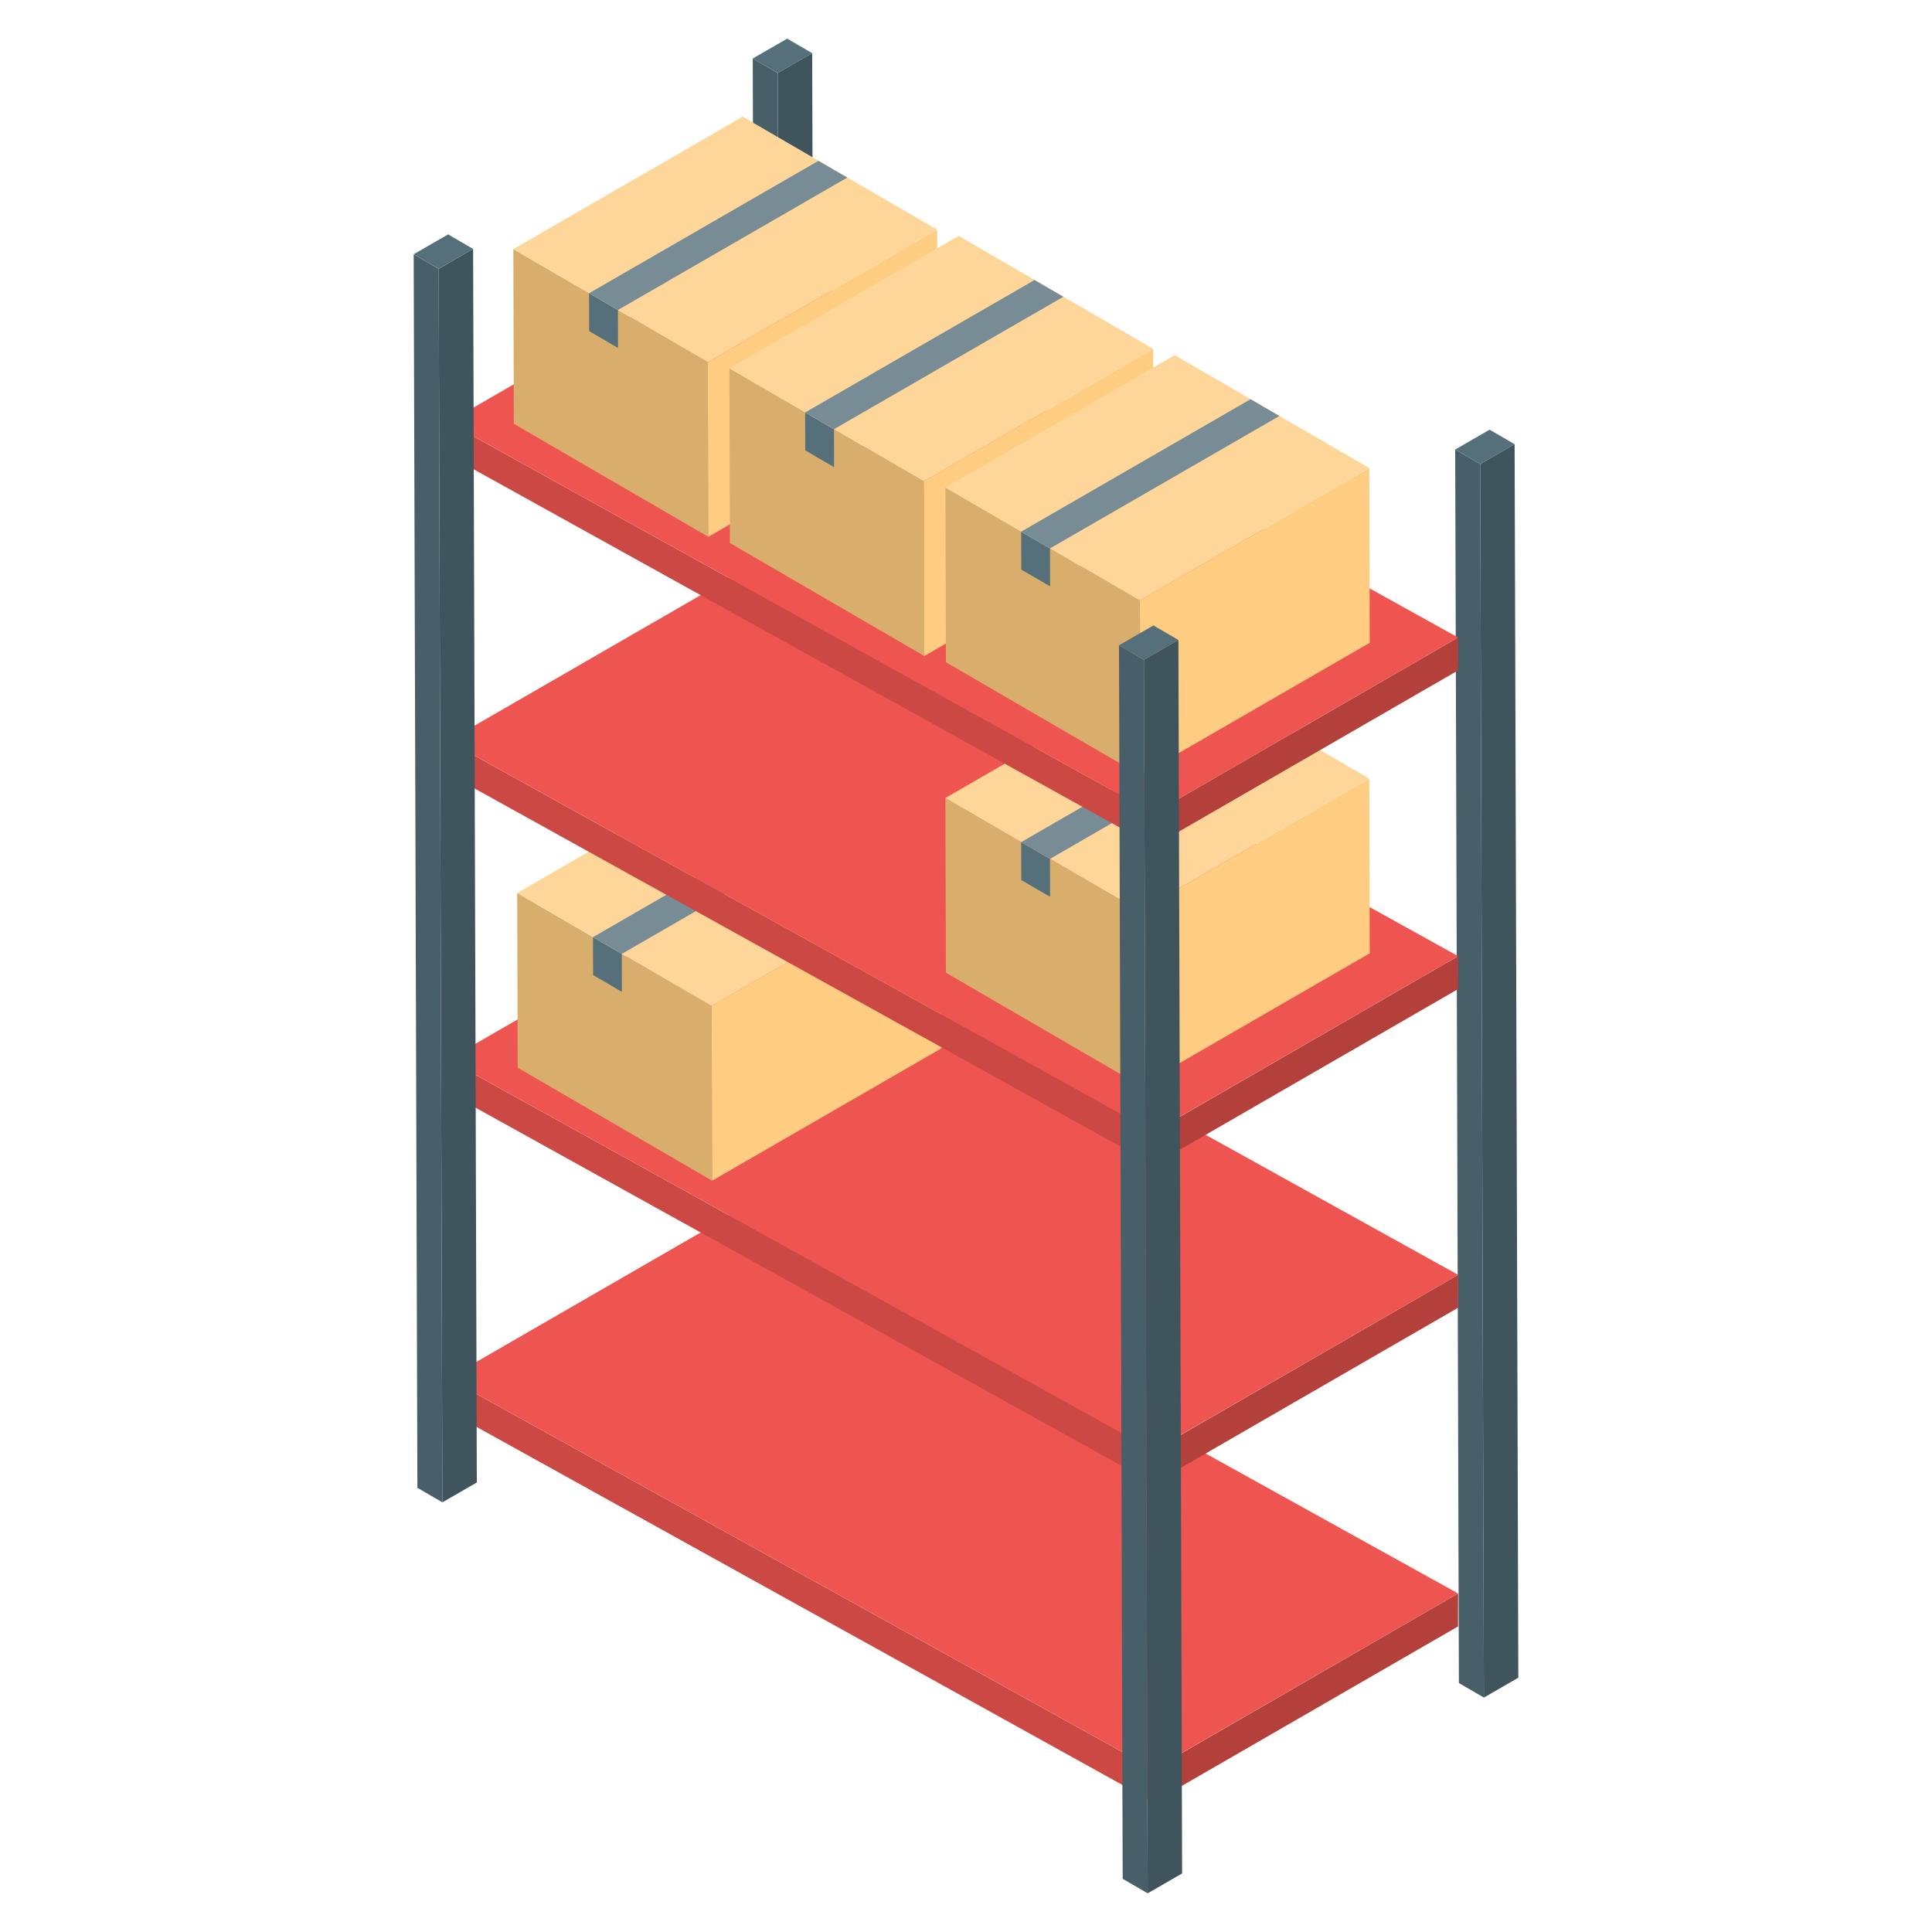 <svg id="Layer_1" enable-background="new 0 0 50 50" height="512" viewBox="0 0 50 50" width="512" xmlns="http://www.w3.org/2000/svg"><g><g enable-background="new"><g><path d="m19.02 22.812.014 4.924 5.481 3.185-.014-4.924z" fill="#d9ae6d"/></g><g><path d="m21.155 24.056.003 1.07.378.22.434.252-.003-1.07z" fill="#56707b"/></g><g><path d="m24.501 25.997.014 4.924 6.466-3.733-.014-4.924z" fill="#fecd82"/></g><g><path d="m19.02 22.812 5.481 3.185 6.466-3.733-5.481-3.185z" fill="#ffd69a"/></g><g><path d="m21.155 24.056.813.472 6.466-3.733-.813-.472z" fill="#778c95"/></g></g></g><g><g enable-background="new"><g><path d="m20.128 1.89-.647-.376.096 31.923.647.376z" fill="#485f69"/></g><g><path d="m21.019 1.376-.647-.376-.891.514.647.376z" fill="#56707b"/></g><g><path d="m20.128 1.89.096 31.923.891-.514-.096-31.923z" fill="#40545d"/></g></g><g><g><g enable-background="new"><g><path d="m38.307 12.01-.647-.376.096 31.923.647.376z" fill="#485f69"/></g><g><path d="m39.198 11.496-.647-.376-.891.514.647.376z" fill="#56707b"/></g><g><path d="m38.307 12.01.096 31.923.891-.514-.096-31.923z" fill="#40545d"/></g></g></g></g><g><g><g><path d="m29.852 45.789-18.255-10.12.002.852 18.255 10.12z" fill="#cb4844"/></g><g><path d="m37.736 41.239-18.255-10.12-7.884 4.549 18.255 10.12z" fill="#ee5550"/></g></g><g><path d="m29.857 45.789 7.879-4.549-.002.852-7.879 4.549z" fill="#b4403c"/></g></g><g><g><g><path d="m29.852 37.542-18.255-10.12.002.852 18.255 10.12z" fill="#cb4844"/></g><g><path d="m37.736 32.992-18.255-10.12-7.884 4.549 18.255 10.12z" fill="#ee5550"/></g><g><g enable-background="new"><g><path d="m13.385 23.111.013 4.521 5.032 2.924-.013-4.521z" fill="#d9ae6d"/></g><g><path d="m15.346 24.253.003.982.347.202.399.232-.003-.982z" fill="#56707b"/></g><g><path d="m18.417 26.035.013 4.521 5.936-3.427-.013-4.521z" fill="#fecd82"/></g><g><path d="m13.385 23.111 5.032 2.924 5.936-3.427-5.032-2.924z" fill="#ffd69a"/></g><g><path d="m15.346 24.253.746.434 5.936-3.427-.746-.434z" fill="#778c95"/></g></g></g></g><g><path d="m29.857 37.542 7.879-4.549-.002.852-7.879 4.549z" fill="#b4403c"/></g></g><g><g><g><path d="m29.852 29.295-18.255-10.12.002.852 18.255 10.12z" fill="#cb4844"/></g><g><path d="m37.736 24.745-18.255-10.12-7.884 4.549 18.255 10.12z" fill="#ee5550"/></g><g><g enable-background="new"><g><path d="m24.467 20.652.013 4.521 5.032 2.924-.013-4.521z" fill="#d9ae6d"/></g><g><path d="m26.428 21.794.003.982.347.202.399.232-.003-.982z" fill="#56707b"/></g><g><path d="m29.5 23.577.013 4.521 5.936-3.427-.013-4.521z" fill="#fecd82"/></g><g><path d="m24.467 20.652 5.032 2.924 5.936-3.427-5.032-2.924z" fill="#ffd69a"/></g><g><path d="m26.428 21.794.746.434 5.936-3.427-.746-.434z" fill="#778c95"/></g></g></g></g><g><path d="m29.857 29.295 7.879-4.549-.002.852-7.879 4.549z" fill="#b4403c"/></g></g><g><g><g><path d="m29.852 21.048-18.255-10.12.002.852 18.255 10.12z" fill="#cb4844"/></g><g><path d="m37.736 16.498-18.255-10.12-7.884 4.549 18.255 10.12z" fill="#ee5550"/></g></g><g><path d="m29.857 21.048 7.879-4.549-.002.852-7.879 4.549z" fill="#b4403c"/></g></g><g enable-background="new"><g><path d="m11.353 6.957-.647-.376.096 31.923.647.376z" fill="#485f69"/></g><g><path d="m12.244 6.442-.647-.376-.891.514.647.376z" fill="#56707b"/></g><g><path d="m11.353 6.957.096 31.923.891-.514-.096-31.923z" fill="#40545d"/></g></g><g><g enable-background="new"><g><path d="m13.285 6.447.013 4.521 5.032 2.924-.013-4.521z" fill="#d9ae6d"/></g><g><path d="m15.245 7.589.003.982.347.202.399.232-.003-.982z" fill="#56707b"/></g><g><path d="m18.317 9.372.013 4.521 5.936-3.427-.013-4.521z" fill="#fecd82"/></g><g><path d="m13.285 6.447 5.032 2.924 5.936-3.427-5.032-2.924z" fill="#ffd69a"/></g><g><path d="m15.245 7.589.746.434 5.936-3.427-.746-.434z" fill="#778c95"/></g></g></g><g><g enable-background="new"><g><path d="m18.876 9.532.013 4.521 5.032 2.924-.013-4.521z" fill="#d9ae6d"/></g><g><path d="m20.837 10.674.003.982.347.202.399.232-.003-.982z" fill="#56707b"/></g><g><path d="m23.908 12.456.013 4.521 5.936-3.427-.013-4.521z" fill="#fecd82"/></g><g><path d="m18.876 9.532 5.032 2.924 5.936-3.427-5.032-2.924z" fill="#ffd69a"/></g><g><path d="m20.837 10.674.746.434 5.936-3.427-.746-.434z" fill="#778c95"/></g></g></g><g><g enable-background="new"><g><path d="m24.467 12.617.013 4.521 5.032 2.924-.013-4.521z" fill="#d9ae6d"/></g><g><path d="m26.428 13.759.003.982.347.202.399.232-.003-.982z" fill="#56707b"/></g><g><path d="m29.5 15.541.013 4.521 5.936-3.427-.013-4.521z" fill="#fecd82"/></g><g><path d="m24.467 12.617 5.032 2.924 5.936-3.427-5.032-2.924z" fill="#ffd69a"/></g><g><path d="m26.428 13.759.746.434 5.936-3.427-.746-.434z" fill="#778c95"/></g></g></g><g enable-background="new"><g><path d="m29.606 17.076-.647-.376.096 31.923.647.376z" fill="#485f69"/></g><g><path d="m30.497 16.562-.647-.376-.891.514.647.376z" fill="#56707b"/></g><g><path d="m29.606 17.076.096 31.923.891-.514-.096-31.923z" fill="#40545d"/></g></g></g></svg>